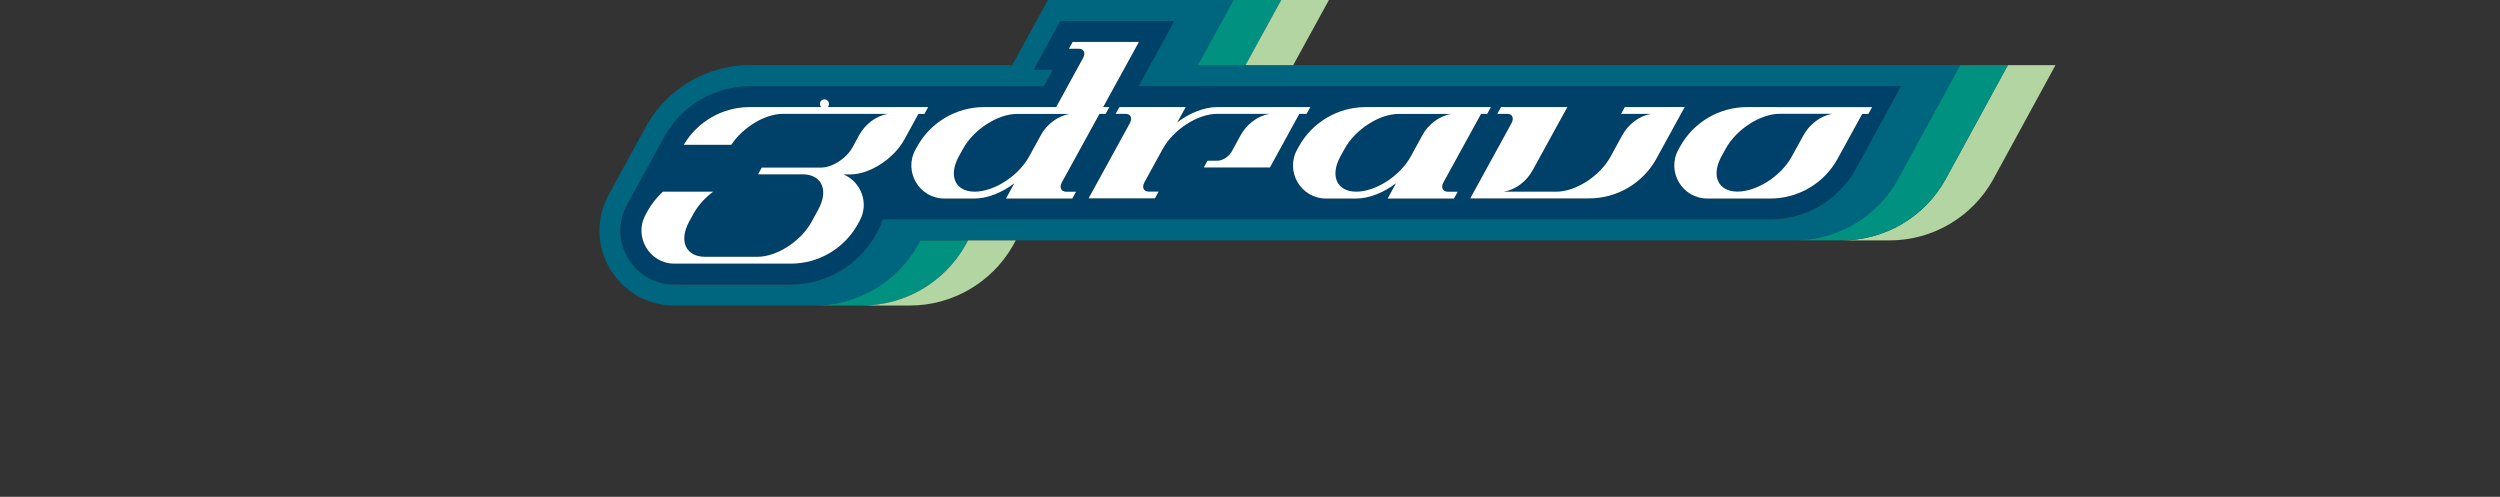 <?xml version="1.0" encoding="utf-8"?>
<!-- Generator: Adobe Illustrator 26.3.1, SVG Export Plug-In . SVG Version: 6.00 Build 0)  -->
<svg version="1.1" id="Layer_1" xmlns="http://www.w3.org/2000/svg" xmlns:xlink="http://www.w3.org/1999/xlink" x="0px" y="0px"
	 viewBox="0 0 3401.6 676" style="enable-background:new 0 0 3401.6 676;" xml:space="preserve">
<rect x="0" y="0" width="3401.6" height="676" fill="#333333" stroke="none"/>
<style type="text/css">
	.st0{display:none;}
	.st1{display:inline;}
	.st2{fill:#FFFFFF;}
	.st3{fill:#B2D5A2;}
	.st4{fill:#00416B;}
	.st5{fill:#004169;}
	.st6{fill:#00657E;}
	.st7{fill:#009180;}
</style>
<g id="Layer_1_00000014597934040683641030000010441965024752029361_" class="st0">
	<g id="Layer_1_00000044892663164548290590000002846480355241029042_" class="st1">
	</g>
	<g id="Layer_2_00000165213610337005790020000000300633428600464052_" class="st1">
		<g>
			<g>
				<g>
					<path class="st2" d="M2373.5,543.4c-38.2,0-73.4,20.8-91.7,54.3l-2.1,3.8c-16.5,30,5.2,66.7,39.5,66.7h41.3l0,0h45
						c38.2,0,73.4-20.8,91.7-54.3l33.6-61.3h8.4l5-9.2H2373.5z M2450.5,582.2l-16.6,30.2c-14.8,25.9-47.3,46.7-73.3,46.7h-0.3
						c-26.5,0-36.2-21.5-21.8-48l5.7-10.3c14.4-26.5,47.5-48,74-48h72C2473.3,555.6,2458.8,567.2,2450.5,582.2z"/>
					<path class="st2" d="M1852.5,543.4c-38.2,0-73.4,20.8-91.7,54.3l-2.1,3.8c-16.5,30,5.2,66.7,39.5,66.7h41.3
						c17.8,0,37.7-8.1,54.4-20.9l-11.4,20.9h90.6l5.1-9.3h-13.6c-7,0-9.6-5.6-6-12.5l51.5-93.8h8.4l5-9.2H1852.5z M1929.6,582.2
						l-15.6,28.4c-14.5,26.7-47.9,48.4-74.6,48.4c-26.5,0-36.2-21.5-21.8-48l5.7-10.3c14.4-26.5,47.5-48,74-48h72
						C1953.4,555.3,1937.2,567.4,1929.6,582.2z"/>
					<path class="st2" d="M1542.5,454.5H1452l-5.1,9.2h13.5c7,0,9.7,5.7,5.9,12.7l-36.8,67h-98.4c-38.2,0-73.4,20.8-91.7,54.3
						l-2.1,3.8c-16.5,30,5.2,66.7,39.5,66.7h41.3c17.8,0,37.7-8.1,54.4-20.9l-11.4,20.9h90.6l5.1-9.3h-13.6c-7,0-9.6-5.6-6-12.5
						l51.5-93.8h8.4l5-9.2h-8.4L1542.5,454.5z M1408.2,582.2l-15.6,28.4c-14.5,26.7-47.9,48.4-74.6,48.4c-26.5,0-36.2-21.5-21.8-48
						l5.7-10.3c14.4-26.5,47.5-48,74-48h72C1432,555.3,1415.8,567.4,1408.2,582.2z"/>
					<path class="st2" d="M2248.5,615.7l39.7-72.3h-81.8l-5.1,9.2h41c-16.9,2.9-31.3,14.5-39.6,29.5l-15.9,28.9
						c-14.4,26.5-47.6,47.9-74.1,47.9H2041c16.8-2.9,31.4-14.5,39.6-29.5l47.3-86.1h-90.6l-5.1,9.3h13.6c7,0,9.6,5.6,6,12.5
						l-56.6,103.1h162.5C2195.2,668.3,2229.9,648.2,2248.5,615.7"/>
				</g>
				<path class="st2" d="M1108.7,626.1H1027l-5.1,9.3h63.2c24.5,1.4,33.2,22.3,19.3,47.9l-9.2,16.7c-14.4,26.5-47.5,48-74,48h-71.5
					c-25.5,0.2-37.1-20.8-21.5-48.6l5.7-10.4c6.1-11.3,15.9-21.8,26.8-30H892c-8.3,7.6-15.7,16.8-21.3,27.1l-2.5,4.5
					c-16.5,30,5.2,66.7,39.5,66.7h159.1c37.6,0,72.3-20.2,90.8-52.9l3.1-5.7c13.5-24.6,1.4-53.6-22.2-63.3h9.4
					c26.5,0,59.6-21.5,74-48l19-34.7h8.4l5-9.3h-138.6c0.7-0.8,1.2-1.9,1.2-3.1c0-2.6-2.1-4.6-4.6-4.6c-2.6,0-4.6,2.1-4.6,4.6
					c0,1.2,0.5,2.2,1.2,3.1h-98.2c-37.2,0-71.4,19.6-90.2,51.5h64.8c15.7-23.8,46-42.3,70.6-42.3h143.5
					c-16.9,2.9-31.4,14.4-39.6,29.5l-8.6,15.9c-8.4,15.5-27.7,28-43.2,28"/>
			</g>
			<path class="st2" d="M1669.4,603.9c-3.8,7.1-12.7,12.8-19.8,12.8h-13.5l-5.1,9.3h90.4l40.2-73.3h9.9l5.1-9.2h-127.3
				c-17.8,0-37.7,8.1-54.4,20.9l11.4-20.9h-90.6l-5.1,9.3h13.6c7,0,9.6,5.6,6,12.5l-56.6,103.1h90.5l5.1-9.3h-13.5
				c-7,0-9.6-5.7-5.9-12.7l25.2-45.9c14.7-26.4,47.7-47.7,74.2-47.7h71.6c-16.9,2.9-31.4,14.5-39.6,29.5L1669.4,603.9z"/>
		</g>
	</g>
</g>
<g id="Layer_2_00000086674260663564199300000003751334760848223141_">
	<g>
		<g>
			<path class="st3" d="M2732,88.6l-15.6,28.5l0,0L2655,229.6c-0.3,0.5-0.5,0.9-0.8,1.4l-6.7,12.4c-28.3,51.6-82.5,83.7-141.4,83.7
				h64.9c58.9,0,113.1-32.1,141.4-83.7l84.4-154.8L2732,88.6z"/>
		</g>
		<g>
			<path class="st4" d="M2347.9,202.6l-5.7,10.3c-14.3,26.4-4.6,47.8,21.7,47.8h0.3c25.9,0,58.3-20.7,73-46.5l16.5-30
				c8.2-14.9,22.7-26.5,39.5-29.4h-71.7C2395.3,154.9,2362.3,176.3,2347.9,202.6z"/>
			<path class="st4" d="M1383.8,154.9c-26.4,0-59.4,21.4-73.7,47.7l-5.7,10.3c-14.3,26.4-4.6,47.8,21.7,47.8
				c26.6,0,59.8-21.6,74.3-48.2l15.5-28.3c7.6-14.8,23.6-26.8,39.5-29.4h-71.6V154.9z"/>
			<path class="st4" d="M1903,154.9c-26.4,0-59.4,21.4-73.7,47.7l-5.7,10.3c-14.3,26.4-4.6,47.8,21.7,47.8
				c26.6,0,59.8-21.6,74.3-48.2l15.5-28.3c7.6-14.8,23.6-26.8,39.5-29.4H1903V154.9z"/>
			<path class="st5" d="M1549.3,117.1l48.6-88.6h-155.2l-36.4,66.3h26.2l-12.2,22.3h-400.1c-46.8,0-90.7,25.1-114.4,65.4l-52.5,95.8
				c-12.6,23-12.2,50.2,1.2,72.7c13.4,22.6,37,36,63.2,36h158.4c47.5,0,91.7-25.7,115.3-67.1l3.3-6.1c2.7-5,4.8-10.2,6.4-15.5h84.1
				h1123.9c48.5,0,93.1-26.4,116.4-68.9l61.4-112.5L1549.3,117.1z M1156.9,237.2h-9.4c23.5,9.7,35.5,38.6,22.1,63.1l-3.1,5.7
				c-18.5,32.5-53,52.6-90.5,52.6H917.6c-34.1,0-55.7-36.6-39.3-66.5l2.4-4.5c5.6-10.2,12.9-19.4,21.2-26.9h68.3
				c-10.9,8.1-20.6,18.6-26.7,29.8l-5.7,10.4c-15.5,27.8-3.9,48.6,21.5,48.4h71.2c26.4,0,59.4-21.4,73.7-47.8l9.1-16.7
				c13.9-25.5,5.2-46.4-19.2-47.7h-62.9l5.1-9.2h80.7c15.4,0,34.7-12.5,43-27.9l8.6-15.9c8.2-14.9,22.6-26.4,39.4-29.3h-142.9
				c-24.5,0-54.7,18.4-70.3,42.1h-64.6c18.7-31.8,52.8-51.3,89.8-51.3h97.2c-1.1-1.1-1.8-2.6-1.8-4.3c0-3.4,2.8-6.2,6.2-6.2
				s6.2,2.8,6.2,6.2c0,1.7-0.7,3.2-1.8,4.3h136.7l-5,9.2h-8.4l-18.9,34.5C1216.3,215.8,1183.3,237.2,1156.9,237.2z M1459.1,270
				h-90.2l11.4-20.8c-16.6,12.7-36.5,20.8-54.2,20.8H1285c-34.1,0-55.7-36.6-39.3-66.5l2.1-3.8c18.3-33.3,53.3-54.1,91.4-54.1h98
				l36.6-66.8c3.7-7,1.1-12.6-5.9-12.6h-13.4l5.1-9.2h90.1l-48.7,88.7h8.4l-5,9.2h-8.4l-51.3,93.4c-3.6,6.9-1,12.4,6,12.4h13.5
				L1459.1,270z M1637.9,227.9l5.1-9.2h13.4c7.1,0,15.9-5.7,19.7-12.8l11.8-21.6c8.2-14.9,22.7-26.5,39.5-29.4h-71.3
				c-26.4,0-59.3,21.3-73.9,47.5l-25.1,45.7c-3.7,7-1.1,12.6,5.9,12.6h13.4l-5.1,9.2h-90.2l56.3-102.6c3.6-6.9,1-12.4-6-12.4H1518
				l5.1-9.2h90.2l-11.4,20.8c16.6-12.7,36.5-20.8,54.2-20.8h126.8l-5.1,9.2h-9.9l-40,73H1637.9z M1978.3,270h-90.2l11.4-20.8
				c-16.6,12.7-36.5,20.8-54.2,20.8h-41.1c-34.1,0-55.7-36.6-39.3-66.5l2.1-3.8c18.3-33.3,53.3-54.1,91.4-54.1h170.2l-5,9.2h-8.4
				l-51.3,93.4c-3.6,6.9-1,12.4,6,12.4h13.5L1978.3,270z M2162.2,270h-161.8l56.3-102.6c3.6-6.9,1-12.4-6-12.4h-13.5l5.1-9.2h90.2
				l-47.1,85.7c-8.2,14.9-22.6,26.5-39.4,29.4h71.5c26.4,0,59.4-21.3,73.8-47.7l15.8-28.8c8.2-14.9,22.6-26.5,39.4-29.4h-40.9
				l5.1-9.2h81.4l-39.5,72C2234.2,249.9,2199.6,270,2162.2,270z M2533.8,154.9l-33.5,61c-18.3,33.3-53.3,54.1-91.4,54.1h-44.8l0,0
				H2323c-34.1,0-55.7-36.6-39.3-66.5l2.1-3.8c18.3-33.3,53.3-54.1,91.4-54.1h170.1l-5,9.2L2533.8,154.9L2533.8,154.9z"/>
		</g>
		<g>
			<path class="st2" d="M1963.9,248.3l51.3-93.4h8.4l5-9.2h-170.2c-38,0-73.1,20.7-91.4,54.1l-2.1,3.8
				c-16.4,29.9,5.2,66.5,39.3,66.5h41.1c17.7,0,37.6-8.1,54.2-20.8l-11.4,20.8h90.2l5.1-9.2h-13.5
				C1962.9,260.7,1960.3,255.2,1963.9,248.3z M1935.2,184.3l-15.5,28.3c-14.4,26.6-47.7,48.2-74.3,48.2c-26.4,0-36.1-21.4-21.7-47.8
				l5.7-10.3c14.3-26.4,47.3-47.7,73.7-47.7h71.7C1958.8,157.5,1942.8,169.5,1935.2,184.3z"/>
			<g>
				<path class="st2" d="M2377.2,145.7c-38,0-73.1,20.7-91.4,54.1l-2.1,3.8c-16.4,29.9,5.2,66.5,39.3,66.5h41.1h44.8
					c38,0,73.1-20.7,91.4-54.1l33.5-61h8.4l5-9.2L2377.2,145.7L2377.2,145.7z M2453.8,184.2l-16.5,30
					c-14.7,25.8-47.2,46.5-73.2,46.5c-26.4,0-36.2-21.4-21.9-47.8l5.7-10.3c14.3-26.4,47.3-47.8,73.7-47.8h71.7
					C2476.5,157.8,2462,169.3,2453.8,184.2z"/>
				<path class="st2" d="M1444.7,248.3l51.3-93.4h8.4l5-9.2h-8.4l48.6-88.6h-90.1l-5.1,9.2h13.4c7,0,9.6,5.6,5.9,12.6l-36.6,66.8
					h-98c-38,0-73.1,20.7-91.4,54.1l-2.1,3.8c-16.4,29.9,5.2,66.5,39.3,66.5h41.1c17.7,0,37.6-8.1,54.2-20.8l-11.4,20.8h90.2
					l5.1-9.2h-13.5C1443.8,260.7,1441.1,255.2,1444.7,248.3z M1416,184.3l-15.5,28.3c-14.4,26.6-47.7,48.2-74.3,48.2
					c-26.4,0-36.1-21.4-21.7-47.8l5.7-10.3c14.3-26.4,47.3-47.7,73.7-47.7h71.7C1439.6,157.5,1423.6,169.5,1416,184.3z"/>
				<path class="st2" d="M2210.8,145.7l-5.1,9.2h40.9c-16.8,2.9-31.2,14.4-39.4,29.4l-15.8,28.8c-14.3,26.4-47.4,47.7-73.8,47.7
					h-71.5c16.8-2.9,31.2-14.4,39.4-29.4l47.1-85.7h-90.2l-5.1,9.2h13.5c6.9,0,9.5,5.5,6,12.4l-56.3,102.6h161.8
					c37.4,0,71.9-20,90.5-52.3l39.5-72L2210.8,145.7L2210.8,145.7z"/>
				<path class="st2" d="M1257.9,154.9l5-9.2h-136.7c1.1-1.1,1.8-2.6,1.8-4.3c0-3.4-2.8-6.2-6.2-6.2s-6.2,2.8-6.2,6.2
					c0,1.7,0.7,3.2,1.8,4.3h-97.2c-37,0-71.1,19.6-89.8,51.3H995c15.7-23.7,45.8-42.1,70.3-42.1h142.9
					c-16.8,2.9-31.2,14.4-39.4,29.3l-8.6,15.9c-8.4,15.4-27.6,27.9-43,27.9h-80.7l-5.1,9.2h62.9c24.4,1.4,33.1,22.2,19.2,47.7
					l-9.1,16.7c-14.3,26.4-47.3,47.8-73.7,47.8h-71.2c-25.4,0.2-36.9-20.7-21.5-48.4l5.7-10.4c6.1-11.2,15.8-21.7,26.7-29.8H902
					c-8.3,7.6-15.7,16.8-21.2,26.9l-2.4,4.5c-16.4,29.9,5.2,66.5,39.3,66.5h158.4c37.5,0,71.9-20.2,90.5-52.6l3.1-5.7
					c13.4-24.5,1.4-53.3-22.1-63.1h9.4c26.4,0,59.4-21.4,73.7-47.8l18.9-34.5h8.3V154.9z"/>
				<path class="st2" d="M1601.9,166.5l11.4-20.8h-90.2l-5.1,9.2h13.5c6.9,0,9.5,5.5,6,12.4l-56.3,102.6h90.2l5.1-9.2H1563
					c-7,0-9.6-5.6-5.9-12.6l25.1-45.7c14.6-26.3,47.5-47.5,73.9-47.5h71.3c-16.8,2.9-31.3,14.4-39.5,29.4l-11.8,21.6
					c-3.8,7.1-12.7,12.8-19.7,12.8H1643l-5.1,9.2h90l40-73h9.9l5.1-9.2h-126.8C1638.4,145.7,1618.5,153.8,1601.9,166.5z"/>
			</g>
		</g>
		<path class="st6" d="M1597.9,28.5l-48.6,88.6h1037.4l-61.4,112.5c-23.3,42.5-67.9,68.9-116.4,68.9H1285h-84.1
			c-1.5,5.3-3.6,10.5-6.4,15.5l-3.3,6.1c-23.6,41.4-67.7,67.1-115.3,67.1H917.6c-26.2,0-49.8-13.5-63.2-36
			c-13.4-22.6-13.8-49.7-1.2-72.7l52.5-95.8c23.7-40.3,67.6-65.4,114.4-65.4h400.1l12.2-22.3h-26.2l36.4-66.3h155.3 M1425.8,0
			l-48.6,88.6h-357c-56.9,0-110.2,30.5-139,79.5l-0.2,0.4l-0.2,0.4l-52.5,95.8c-17.5,31.9-16.9,69.7,1.6,101s51.3,50,87.7,50h190.8
			c57.8,0,111.4-31.2,140.1-81.5c0,0,3.8-6.9,3.9-7.1h1188.9c58.9,0,113.1-32.1,141.4-83.7l84.4-154.8H1629.8L1678.4,0L1425.8,0
			L1425.8,0z"/>
		<g>
			<path class="st7" d="M2667.1,88.6l-15.6,28.5l0,0l-61.3,112.5c-0.3,0.6-0.6,1.1-0.9,1.6l-6.6,12.1
				c-28.3,51.6-82.5,83.7-141.4,83.7h64.9c58.9,0,113.1-32.1,141.4-83.7L2732,88.5L2667.1,88.6z"/>
			<polygon class="st7" points="1694.7,88.6 1743.3,0 1678.4,0 1629.8,88.6 			"/>
			<path class="st7" d="M1248.4,334.2c-28.6,50.2-82.3,81.5-140.1,81.5h64.9c57.8,0,111.4-31.2,140.1-81.5c0,0,3.8-6.9,3.9-7.1
				h-64.9C1252.3,327.3,1248.4,334.2,1248.4,334.2z"/>
		</g>
		<polygon class="st3" points="1759.6,88.6 1808.2,0 1743.3,0 1694.7,88.6 		"/>
		<path class="st3" d="M1313.3,334.2c-28.6,50.2-82.3,81.5-140.1,81.5h64.9c57.8,0,111.4-31.2,140.1-81.5c0,0,3.8-6.9,3.9-7.1h-64.9
			C1317.1,327.3,1313.3,334.2,1313.3,334.2z"/>
	</g>
</g>
</svg>
